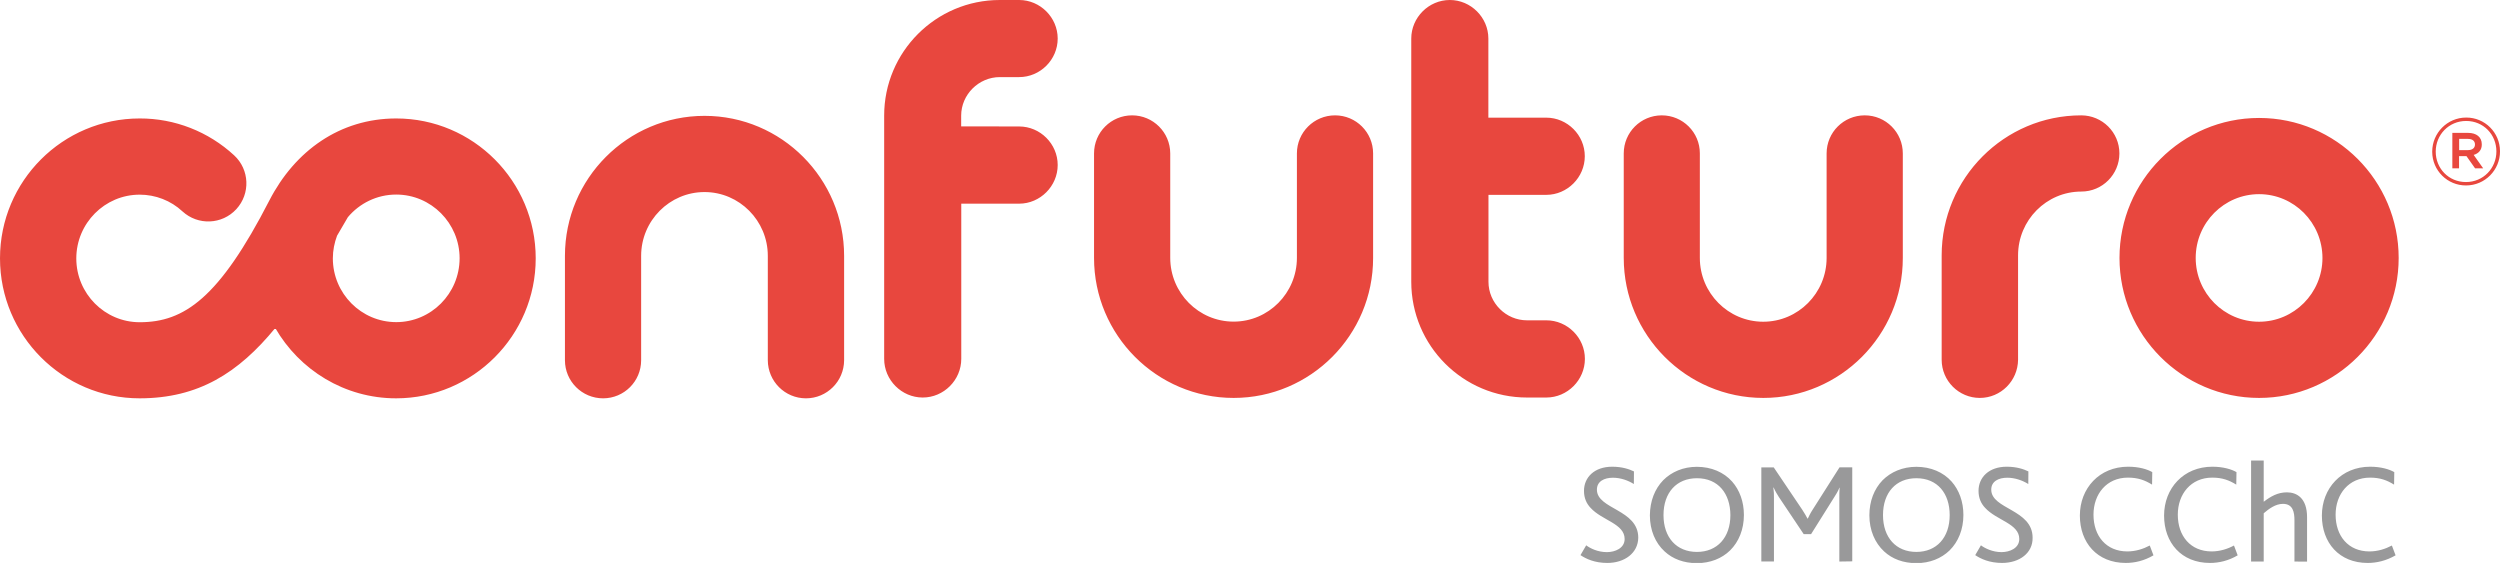 <svg enable-background="new 0 0 2496.7 562.2" viewBox="0 0 2496.7 562.2" xmlns="http://www.w3.org/2000/svg">
    <path
        d="m1017.8 126.3c21.1 0 38.5 17.4 38.5 38.5s-17.5 38.6-38.5 38.6h-57.8v155c0 21.1-17.4 38.6-38.5 38.6s-38.5-17.5-38.5-38.6v-242.8c-.1-63.8 51.7-115.6 115.5-115.6h19.3c21.1 0 38.5 17.5 38.5 38.5 0 21.1-17.4 38.5-38.5 38.5h-19.3c-21.1 0-38.6 17.5-38.6 38.5v10.7zm1238.3 271.1c-76.9 0-139.4-62.8-139.4-139.8 0-77.1 62.5-139.8 139.4-139.8s139.4 62.7 139.4 139.8c0 77-62.6 139.8-139.4 139.8m0-203.5c-34.9 0-63.3 28.5-63.3 63.7 0 35.1 28.4 63.7 63.3 63.7s63.3-28.6 63.3-63.7c-.1-35.2-28.4-63.7-63.3-63.7m-278.9 203.5c-21 0-38.1-17.1-38.1-38.1v-104.3c0-77.1 62.5-139.8 139.4-139.8 21 0 38.1 17 38.1 38 0 21-17 38.1-38 38.1-34.9 0-63.2 28.6-63.2 63.7v104.3c-.2 21-17.2 38.1-38.2 38.1m-216.2 0c-76.9 0-139.4-62.8-139.4-139.8v-104.4c0-21 17-38 38-38 21 0 38 17 38 37.9v.1 104.4c0 35.1 28.4 63.7 63.3 63.7s63.3-28.6 63.3-63.7v-104.4c0-21 17-38 38.1-38 21 0 38 17 38 38v104.4c.1 77-62.5 139.8-139.3 139.8m-529 0c-76.9 0-139.4-62.8-139.4-139.8v-104.4c0-21 17-38 38-38s38 17 38.1 37.9v104.4c0 35.1 28.4 63.7 63.3 63.7s63.2-28.6 63.2-63.7v-104.3c0-21 17.1-38 38.1-38s38 17 38 38v104.4c.1 77-62.4 139.8-139.3 139.8m-427.1.4c-21 0-38-17-38.1-38 0 0 0 0 0-.1v-104.2c0-35.1-28.4-63.7-63.2-63.7-34.9 0-63.3 28.6-63.3 63.7v104.3c0 21-17 38-38 38s-38.1-17-38.1-38c0 0 0 0 0-.1v-104.2c0-77.1 62.5-139.8 139.4-139.8s139.4 62.7 139.4 139.8v104.3c-.1 21-17.1 38-38.1 38m739.3-203.2c21.1 0 38.5-17.5 38.5-38.6s-17.4-38.5-38.5-38.5h-57.8v-79c0-21.1-17.5-38.5-38.5-38.5-21.1 0-38.5 17.5-38.5 38.5v242.9c0 63.8 51.7 115.6 115.6 115.6h19.3c21.1 0 38.5-17.5 38.5-38.6s-17.4-38.5-38.5-38.5h-19.3c-21.1 0-38.5-17.4-38.5-38.5v-86.8zm-1148.5-76.3c-56.3 0-101.2 32.4-126.7 81.9-50.1 97.5-85 121.6-129.5 121.6-34.9 0-63.3-28.6-63.3-63.7s28.4-63.7 63.3-63.7c15.8 0 31.1 5.9 42.7 16.7 15.5 14.2 39.5 13.3 53.8-2.2 14.2-15.5 13.3-39.5-2.2-53.8-25.7-23.7-59.3-36.9-94.3-36.8-77 0-139.5 62.6-139.5 139.7s62.5 139.8 139.4 139.8c58.8 0 98.7-25.4 135.5-70.2 24.1 41.8 69.1 70.2 120.7 70.2 76.8 0 139.4-62.7 139.4-139.8s-62.5-139.7-139.3-139.7m0 203.4c-34.9 0-63.3-28.6-63.3-63.7 0-8 1.6-15.6 4.2-22.6 3.5-6 7.2-12.2 10.8-18.5 11.6-13.8 28.9-22.6 48.3-22.6 34.9 0 63.3 28.6 63.3 63.7-.1 35.2-28.4 63.7-63.3 63.7m2067.1-136.5c-18.6.1-33.7-14.9-33.8-33.5 0-.1 0-.2 0-.3 0-18.5 15-34 33.9-34 18.6-.1 33.7 14.9 33.8 33.5v.3c0 18.6-15 34-33.9 34m.1-64.4c-17.3 0-30.4 13.8-30.4 30.6 0 16.9 13 30.4 30.2 30.4 17.3 0 30.4-13.8 30.4-30.6s-12.9-30.4-30.2-30.4m7.5 33.9 9.5 13.4h-8.1l-8.6-12.2h-7.4v12.2h-6.7v-35.4h15.8c8.2 0 13.6 4.2 13.6 11.3.2 5.7-3.2 9.3-8.1 10.7m-5.7-16h-8.8v11.2h8.8c4.4 0 7-2.1 7-5.6 0-3.6-2.6-5.6-7-5.6"
        fill="#e8473e" />
    <path
        d="m1605.2 562.2c-12.7 0-21.3-4.1-26.8-7.8l5.7-9.8c4 3 11.5 6.8 20.7 6.8 8.1 0 17.7-3.9 17.7-13.1 0-15.4-22.6-18.5-34-31.1-4-4.2-6.6-9.7-6.6-17 0-13.4 10.3-24.1 28.2-24.1 10 0 17.1 2.5 21.7 4.7l-.1 12.6c-5.7-3.6-13.2-6.3-20.9-6.3-8.7 0-16 3.6-16 11.9 0 19.7 41.3 19.6 41.3 48-.2 15.3-13.6 25.2-30.9 25.2m55.8-82.6c8.4-8.4 20.1-13.4 33.6-13.4 14.5 0 26.9 5.4 35.2 14.7 7.5 8.5 11.8 20.1 11.8 33.4 0 14.4-5.1 26.8-13.8 35.4-8.3 8.1-19.8 12.7-33.2 12.7-13 0-24-4.1-32.2-11.7-9.3-8.5-14.7-21.2-14.7-36 .1-14.3 4.9-26.4 13.3-35.1m33.7-2c-20.3 0-33.4 14.3-33.4 36.8s13.1 36.8 33.4 36.8c20.2 0 33.4-14.3 33.4-36.8-.1-21.4-12.1-36.8-33.4-36.8m142.2 83.2v-63.8c0-3.5 0-5.6.3-10h-.2c-1.5 3.9-3.6 7-5.1 9.4l-23.2 37h-7.4l-24.9-37.2c-1.5-2.5-3.2-5-5.1-9.3h-.3c.6 4.4.6 6.5.6 9.8v64h-12.6v-93.9h12.4l28.5 42.3c2.4 3.9 4 6.3 5.2 8.8h.3c1.2-2.4 2.3-5 4.9-9l26.8-42.2h12.7v93.9zm43.2-81.2c8.4-8.4 20.2-13.4 33.7-13.4 14.5 0 26.9 5.4 35.2 14.7 7.5 8.5 11.8 20.1 11.8 33.4 0 14.4-5.1 26.8-13.8 35.4-8.4 8.1-19.8 12.7-33.2 12.7-13 0-24-4.1-32.2-11.7-9.2-8.5-14.7-21.2-14.7-36 0-14.3 4.8-26.4 13.2-35.1m33.7-2c-20.3 0-33.3 14.3-33.3 36.8s13.1 36.8 33.3 36.8 33.3-14.3 33.3-36.8c0-21.4-12-36.8-33.3-36.8m85.6 84.6c-12.7 0-21.3-4.1-26.8-7.8l5.7-9.8c4 3 11.6 6.8 20.6 6.8 8.1 0 17.7-3.9 17.7-13.1 0-15.4-22.6-18.5-34.1-31.1-4-4.2-6.6-9.7-6.6-17 0-13.4 10.3-24.1 28.2-24.1 9.9 0 17.1 2.5 21.6 4.7l-.1 12.6c-5.7-3.6-13.3-6.3-21-6.3-8.7 0-16 3.6-16 11.9 0 19.7 41.3 19.6 41.3 48 .3 15.3-13.1 25.2-30.5 25.2m123.5 0c-28.5 0-45.8-20.2-45.8-47.3 0-27.2 19.4-48.8 48.2-48.8 10.9 0 19.3 2.6 24.1 5.4l-.2 12.5c-7.1-4.4-14-7-24.1-7-21.3 0-34.4 16.4-34.4 37 0 21.3 12.7 36.7 33.8 36.7 8.1 0 15.8-2.4 22.4-5.9l3.7 9.8c-9.2 5.4-18.6 7.6-27.7 7.6m84.1 0c-28.5 0-45.8-20.2-45.8-47.3 0-27.2 19.4-48.8 48.2-48.8 10.8 0 19.3 2.6 24.1 5.4l-.2 12.5c-7.1-4.4-13.9-7-24-7-21.3 0-34.4 16.4-34.4 37 0 21.3 12.7 36.7 33.8 36.7 8.1 0 15.8-2.4 22.3-5.9l3.7 9.8c-9.2 5.4-18.6 7.6-27.7 7.6m84.4-1.4v-41.1c0-8.1-1.4-16.5-11.5-16.5-7.4 0-14.1 5-19.2 9.4v48.2h-12.6v-100.9h12.6v41.2c7.1-5.4 14-9.4 23.2-9.4 9.9 0 20.1 5.8 20.1 24.8v44.4zm73.1 1.4c-28.5 0-45.7-20.2-45.7-47.3 0-27.2 19.4-48.8 48.2-48.8 10.8 0 19.3 2.6 24.1 5.4l-.2 12.5c-7.1-4.4-13.9-7-24-7-21.3 0-34.4 16.4-34.4 37 0 21.3 12.7 36.7 33.8 36.7 8.1 0 15.8-2.4 22.4-5.9l3.7 9.8c-9.4 5.4-18.8 7.6-27.9 7.6"
        fill="#99999a" /></svg>